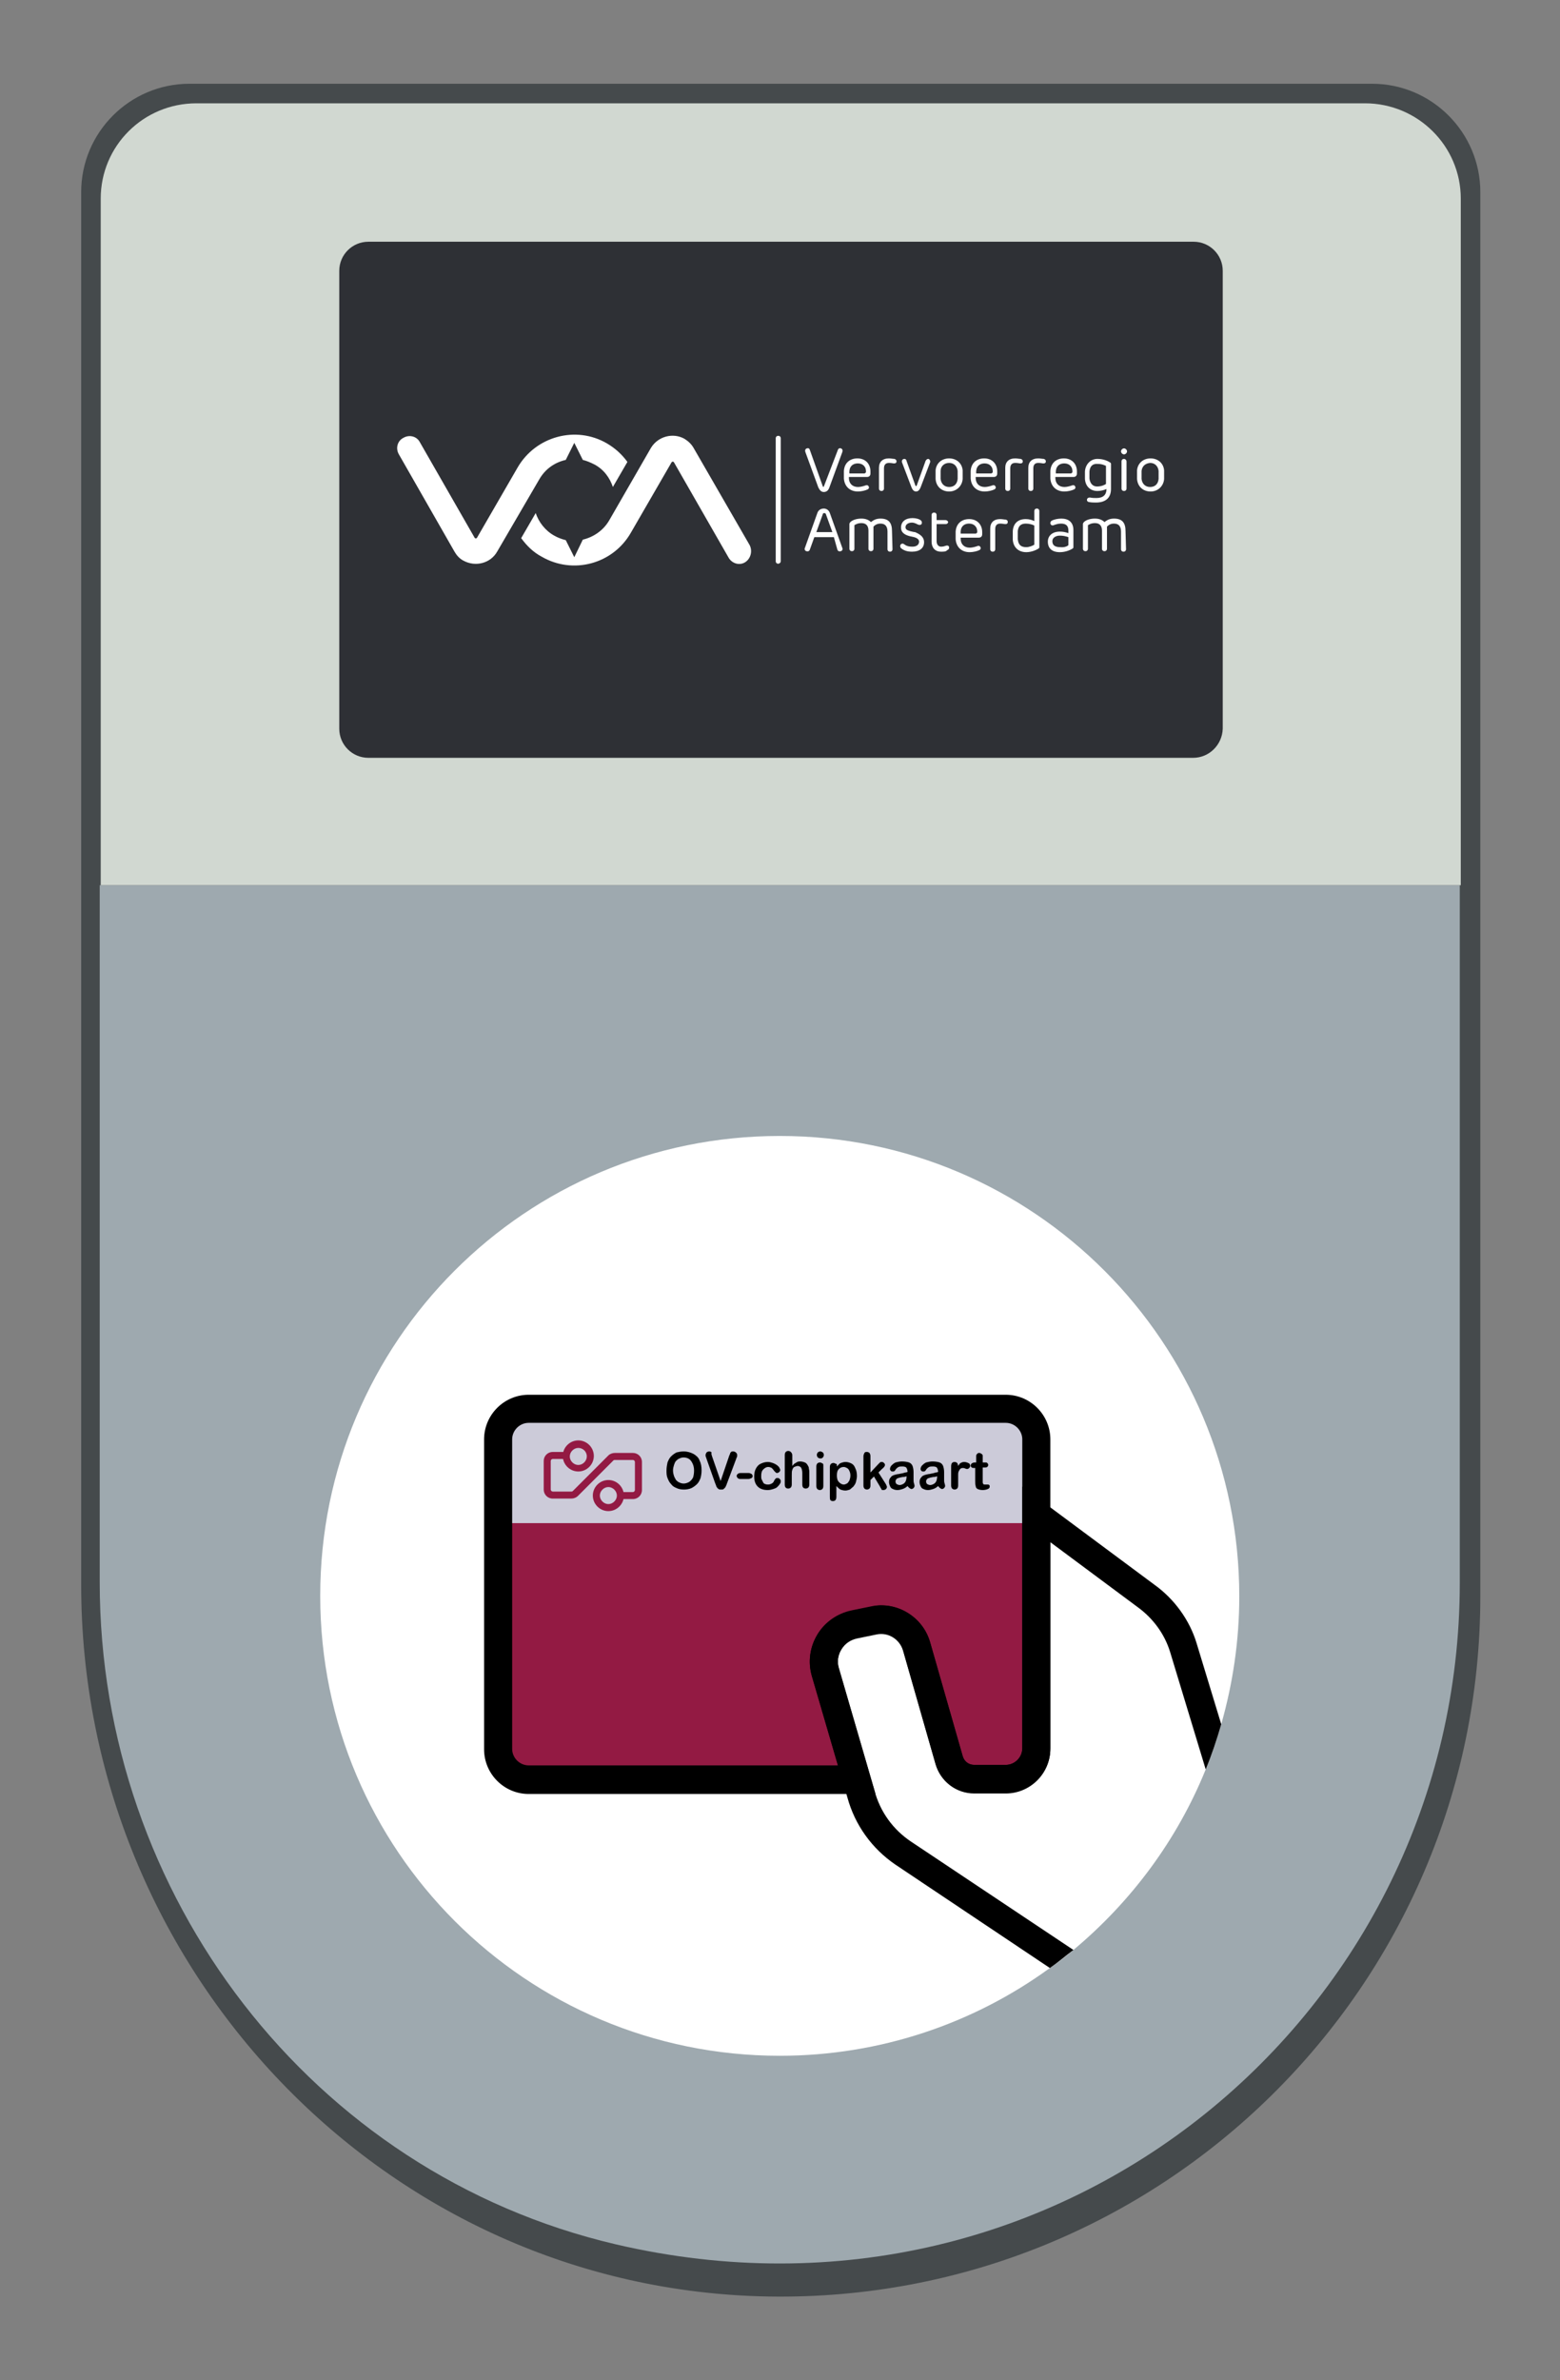 <?xml version="1.0" encoding="utf-8"?>
<!-- Generator: Adobe Illustrator 27.5.0, SVG Export Plug-In . SVG Version: 6.00 Build 0)  -->
<svg version="1.1" id="Laag_1" xmlns="http://www.w3.org/2000/svg" xmlns:xlink="http://www.w3.org/1999/xlink" x="0px" y="0px"
	 viewBox="0 0 311.3 474.6" style="enable-background:new 0 0 311.3 474.6;" xml:space="preserve">
<rect x="0" y="0" width="311.3" height="474.6" fill="#808080" stroke="none"/>
<style type="text/css">
	.st0{fill:#454A4C;}
	.st1{fill:#9EA9AF;}
	.st2{fill:#D1D8D1;}
	.st3{fill:#2E3035;}
	.st4{fill:#FFFFFF;}
	.st5{fill:#CCCBD9;}
	.st6{fill:#931A43;}
</style>
<g>
	<g>
		<path class="st0" d="M273.8,16.7c11.9,0,21.6,9.7,21.6,21.6v280c0,77.9-63.8,140.9-142,139.6C76.8,456.6,16.2,392.5,16.2,316V38.3
			c0-11.9,9.7-21.6,21.6-21.6H273.8z"/>
	</g>
	<g>
		<path class="st1" d="M291.3,176.5v139.1c0,85.6-79.3,152.7-168.4,131.9c-60.8-14.2-103-69.6-103-132v-139H291.3z"/>
	</g>
	<g>
		<g>
			<path class="st2" d="M291.5,39.6v136.9H20.1V39.6c0-10.5,8.5-19,19.1-19h233.2C282.9,20.6,291.5,29.1,291.5,39.6z"/>
		</g>
		<g>
			<g>
				<path class="st3" d="M238.1,151.1H73.5c-3.2,0-5.8-2.6-5.8-5.8V54c0-3.2,2.6-5.8,5.8-5.8h164.7c3.2,0,5.8,2.6,5.8,5.8v91.3
					C243.9,148.5,241.3,151.1,238.1,151.1z"/>
			</g>
			<g id="logo_00000109708701156032448580000006317146602733164444_">
				<g>
					<path class="st4" d="M155.3,112.4c-0.3,0-0.5-0.2-0.5-0.5V87.4c0-0.3,0.2-0.5,0.5-0.5s0.5,0.2,0.5,0.5v24.5
						C155.8,112.2,155.5,112.4,155.3,112.4z"/>
				</g>
				<path class="st4" d="M125.2,92.1l-2.9,5c-0.6-1.8-1.8-3.5-3.7-4.5c-0.8-0.4-1.5-0.7-2.3-0.9l-1.7-3.4l-1.7,3.4
					c-2.2,0.5-4.1,1.8-5.3,3.9L99.2,110c-1.3,2.3-4.3,3.1-6.7,1.8c-0.8-0.4-1.4-1.1-1.8-1.8L79.6,90.6c-0.7-1.2-0.3-2.7,0.9-3.3
					c1.2-0.7,2.7-0.3,3.3,0.9l10.9,19c0.1,0.2,0.4,0.2,0.5,0l8.1-14c3.6-6.2,11.6-8.4,17.8-4.8C122.8,89.4,124.1,90.6,125.2,92.1z
					 M149.6,108.7l-11.2-19.4c-0.4-0.7-1-1.3-1.8-1.8c-2.3-1.3-5.3-0.5-6.7,1.8l-8.3,14.4c-1.2,2.1-3.2,3.4-5.3,3.9l-1.7,3.5
					l-1.7-3.4c-0.8-0.2-1.6-0.5-2.3-0.9c-1.8-1-3.1-2.7-3.7-4.5l-2.9,5c1.1,1.5,2.4,2.8,4.1,3.7c6.2,3.6,14.2,1.5,17.8-4.8l8.1-14
					c0.1-0.2,0.4-0.2,0.5,0l10.9,19c0.7,1.2,2.2,1.6,3.3,0.9C149.8,111.4,150.2,109.9,149.6,108.7z"/>
				<g>
					<g>
						<path class="st4" d="M167.2,89.7c0.1-0.3,0.4-0.4,0.6-0.3c0.3,0.1,0.4,0.4,0.3,0.7l-2.6,7.1c-0.2,0.6-0.6,0.9-1.1,0.9
							c-0.5,0-0.8-0.3-1.1-0.9l-2.6-7.1c-0.1-0.3,0-0.6,0.3-0.7c0.3-0.1,0.5,0,0.6,0.3l2.6,7.3c0,0,0.1,0.1,0.1,0.1s0.1-0.1,0.1-0.1
							L167.2,89.7z"/>
						<path class="st4" d="M173.7,94.4c0,0.4-0.2,0.7-0.7,0.7h-3.6v0.2c0,1.1,0.7,1.8,1.8,1.8c0.4,0,0.9-0.1,1.5-0.3
							c0.4-0.2,0.7,0.1,0.7,0.4c0,0.2-0.1,0.3-0.3,0.4c-0.4,0.2-1.2,0.4-1.9,0.4c-1.7,0-2.7-1.1-2.8-2.6c0-0.5,0-1.1,0-1.5
							c0.1-1.6,1.2-2.5,2.7-2.5c1.6,0,2.6,1.1,2.6,2.6V94.4L173.7,94.4z M172.6,94.3c0.1,0,0.1,0,0.2-0.1c0.1-1.1-0.6-1.8-1.6-1.8
							c-1.2,0-1.8,0.8-1.7,2H172.6z"/>
						<path class="st4" d="M178.9,92c0,0.2-0.1,0.4-0.5,0.4c-0.2,0-0.5-0.1-1-0.1c-0.7,0-1,0.4-1,1.1v4c0,0.3-0.2,0.5-0.5,0.5
							c-0.3,0-0.5-0.2-0.5-0.5v-4.1c0-1.2,0.7-1.9,2-1.9c0.4,0,0.8,0.1,1.1,0.1C178.8,91.6,178.9,91.8,178.9,92z"/>
						<path class="st4" d="M185.6,92.2l-1.9,5c-0.2,0.5-0.5,0.8-0.9,0.8c-0.4,0-0.7-0.3-0.9-0.8l-1.9-5c-0.1-0.4,0.1-0.7,0.5-0.7
							c0.2,0,0.4,0.2,0.4,0.4l1.8,5c0,0,0,0,0.1,0s0,0,0.1,0l1.8-5c0.1-0.2,0.3-0.4,0.5-0.4C185.5,91.5,185.7,91.9,185.6,92.2z"/>
						<path class="st4" d="M192.1,93.8c0,0.5,0,1.2,0,1.7c-0.1,1.4-1.2,2.5-2.7,2.5c-1.5,0-2.6-1-2.7-2.5c0-0.5,0-1.2,0-1.7
							c0.1-1.4,1.2-2.4,2.7-2.4C190.9,91.4,192,92.4,192.1,93.8z M187.7,93.9c0,0.4,0,1.2,0,1.6c0.1,0.9,0.7,1.6,1.7,1.6
							c1,0,1.6-0.6,1.7-1.6c0-0.4,0-1.2,0-1.6c-0.1-0.9-0.7-1.6-1.7-1.6S187.7,93,187.7,93.9z"/>
						<path class="st4" d="M199,94.4c0,0.4-0.2,0.7-0.7,0.7h-3.6v0.2c0,1.1,0.7,1.8,1.8,1.8c0.4,0,0.9-0.1,1.5-0.3
							c0.4-0.2,0.7,0.1,0.7,0.4c0,0.2-0.1,0.3-0.3,0.4c-0.4,0.2-1.2,0.4-1.9,0.4c-1.7,0-2.7-1.1-2.8-2.6c0-0.5,0-1.1,0-1.5
							c0.1-1.6,1.2-2.5,2.7-2.5c1.6,0,2.6,1.1,2.6,2.6V94.4z M197.9,94.3c0.1,0,0.1,0,0.2-0.1c0.1-1.1-0.6-1.8-1.6-1.8
							c-1.2,0-1.8,0.8-1.7,2H197.9z"/>
						<path class="st4" d="M204.1,92c0,0.2-0.1,0.4-0.5,0.4c-0.2,0-0.5-0.1-1-0.1c-0.7,0-1,0.4-1,1.1v4c0,0.3-0.2,0.5-0.5,0.5
							c-0.3,0-0.5-0.2-0.5-0.5v-4.1c0-1.2,0.7-1.9,2-1.9c0.4,0,0.8,0.1,1.1,0.1C204,91.6,204.1,91.8,204.1,92z"/>
						<path class="st4" d="M208.7,92c0,0.2-0.1,0.4-0.5,0.4c-0.2,0-0.5-0.1-1-0.1c-0.7,0-1,0.4-1,1.1v4c0,0.3-0.2,0.5-0.5,0.5
							c-0.3,0-0.5-0.2-0.5-0.5v-4.1c0-1.2,0.7-1.9,2-1.9c0.4,0,0.8,0.1,1.1,0.1C208.6,91.6,208.7,91.8,208.7,92z"/>
						<path class="st4" d="M214.9,94.4c0,0.4-0.2,0.7-0.7,0.7h-3.6v0.2c0,1.1,0.7,1.8,1.8,1.8c0.4,0,0.9-0.1,1.5-0.3
							c0.4-0.2,0.7,0.1,0.7,0.4c0,0.2-0.1,0.3-0.3,0.4c-0.4,0.2-1.2,0.4-1.9,0.4c-1.7,0-2.7-1.1-2.8-2.6c0-0.5,0-1.1,0-1.5
							c0.1-1.6,1.2-2.5,2.7-2.5c1.6,0,2.6,1.1,2.6,2.6V94.4z M213.8,94.3c0.1,0,0.1,0,0.2-0.1c0.1-1.1-0.6-1.8-1.6-1.8
							c-1.2,0-1.8,0.8-1.7,2H213.8z"/>
						<path class="st4" d="M221.7,97.5c0,1.7-1,2.7-3,2.7c-0.4,0-0.9,0-1.4-0.1c-0.2,0-0.4-0.2-0.4-0.4c0-0.3,0.2-0.5,0.6-0.5
							c0.5,0.1,0.9,0.1,1.3,0.1c1.4,0,2-0.7,2-1.8c-0.4,0.2-1.1,0.4-1.8,0.4c-1.5,0-2.4-1-2.5-2.4c0-0.5,0-1.1,0-1.5
							c0.1-1.4,1.1-2.5,2.5-2.5c1.3,0,2.2,0.5,2.5,0.7c0.2,0.1,0.2,0.2,0.2,0.4L221.7,97.5L221.7,97.5z M217.4,94c0,0.4,0,1,0,1.4
							c0.1,0.9,0.6,1.6,1.5,1.6s1.5-0.3,1.8-0.5v-3.6c0,0-0.7-0.4-1.6-0.4C218,92.4,217.5,93,217.4,94z"/>
						<path class="st4" d="M224.3,90.6c-0.3,0-0.6-0.3-0.6-0.6c0-0.3,0.3-0.6,0.6-0.6s0.6,0.3,0.6,0.6
							C224.9,90.3,224.6,90.6,224.3,90.6z M224.8,92v5.4c0,0.3-0.2,0.5-0.5,0.5c-0.3,0-0.5-0.2-0.5-0.5V92c0-0.3,0.2-0.5,0.5-0.5
							C224.6,91.5,224.8,91.8,224.8,92z"/>
						<path class="st4" d="M232.3,93.8c0,0.5,0,1.2,0,1.7c-0.1,1.4-1.2,2.5-2.7,2.5c-1.5,0-2.6-1-2.7-2.5c0-0.5,0-1.2,0-1.7
							c0.1-1.4,1.2-2.4,2.7-2.4C231.1,91.4,232.2,92.4,232.3,93.8z M227.8,93.9c0,0.4,0,1.2,0,1.6c0.1,0.9,0.7,1.6,1.7,1.6
							c1,0,1.6-0.6,1.7-1.6c0-0.4,0-1.2,0-1.6c-0.1-0.9-0.7-1.6-1.7-1.6C228.5,92.4,227.9,93,227.8,93.9z"/>
					</g>
					<g>
						<path class="st4" d="M166.4,107.1h-3.9l-0.9,2.5c-0.1,0.3-0.4,0.4-0.7,0.3c-0.3-0.1-0.4-0.4-0.3-0.6l2.5-7
							c0.2-0.6,0.7-0.9,1.3-0.9c0.5,0,1,0.3,1.2,0.9l2.5,7c0.1,0.2,0,0.5-0.3,0.6c-0.3,0.1-0.6,0-0.7-0.3L166.4,107.1z M162.9,106.1
							h3.2l-1.3-3.6c0-0.1-0.2-0.2-0.3-0.2c-0.2,0-0.3,0.1-0.3,0.2L162.9,106.1z"/>
						<path class="st4" d="M178.1,109.5c0,0.3-0.2,0.5-0.5,0.5c-0.3,0-0.5-0.2-0.5-0.5V106c0-1.1-0.5-1.6-1.4-1.6
							c-0.7,0-1.1,0.3-1.4,0.6v4.4c0,0.3-0.2,0.5-0.5,0.5c-0.3,0-0.5-0.2-0.5-0.5v-3.6c0-1-0.5-1.5-1.4-1.5c-0.9,0-1.3,0.4-1.4,0.4
							v4.7c0,0.3-0.2,0.5-0.5,0.5c-0.3,0-0.5-0.2-0.5-0.5v-4.9c0-0.2,0.1-0.3,0.3-0.5c0.5-0.4,1.3-0.6,2.1-0.6
							c0.9,0,1.5,0.3,1.9,0.7c0.4-0.3,0.9-0.7,1.9-0.7c1.7,0,2.3,0.9,2.3,2.5L178.1,109.5L178.1,109.5z"/>
						<path class="st4" d="M184.4,108.1c0,1.2-0.9,1.9-2.4,1.9c-0.9,0-1.6-0.2-2.2-0.7c-0.2-0.2-0.2-0.5-0.1-0.7
							c0.2-0.2,0.4-0.3,0.7-0.1c0.4,0.3,0.8,0.5,1.7,0.5c0.8,0,1.3-0.4,1.3-1c0-0.4-0.3-0.7-1-0.9c-0.4-0.1-0.4-0.1-0.9-0.2
							c-1.1-0.3-1.7-0.8-1.7-1.7c0-1.2,0.9-1.9,2.3-1.9c0.7,0,1.4,0.2,1.7,0.5c0.2,0.2,0.2,0.5,0.1,0.7c-0.2,0.2-0.4,0.2-0.7,0.1
							c-0.4-0.2-0.8-0.4-1.2-0.4c-0.8,0-1.3,0.4-1.3,0.9c0,0.4,0.2,0.6,0.9,0.8c0.4,0.1,0.8,0.2,1,0.2
							C183.8,106.6,184.4,107.2,184.4,108.1z"/>
						<path class="st4" d="M187.8,110c-1.3,0-1.9-0.9-1.9-2v-5.3c0-0.3,0.2-0.5,0.5-0.5c0.3,0,0.5,0.2,0.5,0.5v1h1.8
							c0.2,0,0.5,0.2,0.5,0.4s-0.2,0.4-0.5,0.4h-1.8v3.4c0,0.6,0.3,1.1,0.9,1.1c0.4,0,0.7-0.1,1-0.2c0.4-0.1,0.6,0.1,0.6,0.4
							c0,0.2-0.1,0.4-0.4,0.5C188.8,110,188.3,110,187.8,110z"/>
						<path class="st4" d="M196,106.5c0,0.4-0.2,0.7-0.7,0.7h-3.6v0.2c0,1.1,0.7,1.8,1.8,1.8c0.4,0,0.9-0.1,1.5-0.3
							c0.4-0.2,0.7,0.1,0.7,0.4c0,0.2-0.1,0.3-0.3,0.4c-0.4,0.2-1.2,0.4-1.9,0.4c-1.7,0-2.7-1.1-2.8-2.6c0-0.5,0-1.1,0-1.5
							c0.1-1.6,1.2-2.5,2.7-2.5c1.6,0,2.6,1.1,2.6,2.6V106.5z M194.8,106.3c0.1,0,0.1,0,0.2-0.1c0.1-1.1-0.6-1.8-1.6-1.8
							c-1.2,0-1.8,0.8-1.7,2H194.8z"/>
						<path class="st4" d="M201.1,104.1c0,0.2-0.1,0.4-0.5,0.4c-0.2,0-0.5-0.1-1-0.1c-0.7,0-1,0.4-1,1.1v4c0,0.3-0.2,0.5-0.5,0.5
							c-0.3,0-0.5-0.2-0.5-0.5v-4.1c0-1.2,0.7-1.9,2-1.9c0.4,0,0.8,0.1,1.1,0.1C201,103.7,201.1,103.8,201.1,104.1z"/>
						<path class="st4" d="M204.7,103.5c0.7,0,1.3,0.2,1.7,0.4v-2c0-0.3,0.2-0.5,0.5-0.5c0.3,0,0.5,0.2,0.5,0.5v7.1
							c0,0.2,0,0.3-0.2,0.4c-0.3,0.2-1.3,0.7-2.4,0.7c-1.6,0-2.6-1-2.7-2.5c0-0.4,0-1.3,0-1.7C202.2,104.4,203.1,103.5,204.7,103.5z
							 M204.8,109.1c0.6,0,1.3-0.3,1.6-0.5v-3.8c-0.3-0.2-1-0.4-1.7-0.4c-1,0-1.5,0.5-1.6,1.5c0,0.4,0,1.2,0,1.6
							C203.2,108.6,203.7,109.1,204.8,109.1z"/>
						<path class="st4" d="M214.2,109c0,0.2,0,0.3-0.2,0.4c-0.3,0.2-1.3,0.7-2.5,0.7c-1.6,0-2.4-0.8-2.4-2.1c0-1.1,0.8-2,2.4-2
							c0.6,0,1.1,0.1,1.7,0.3v-0.5c0-1-0.5-1.4-1.5-1.4c-0.6,0-1.1,0.2-1.4,0.3c-0.4,0.2-0.7-0.1-0.7-0.4c0-0.2,0.1-0.4,0.3-0.5
							c0.4-0.2,1.1-0.4,1.9-0.4c1.4,0,2.4,0.7,2.4,2.3L214.2,109L214.2,109z M213.2,108.7v-1.6c-0.6-0.2-1.1-0.3-1.7-0.3
							c-0.8,0-1.5,0.4-1.5,1.1c0,0.8,0.5,1.2,1.6,1.2C212.6,109.2,213.1,108.8,213.2,108.7z"/>
						<path class="st4" d="M224.7,109.5c0,0.3-0.2,0.5-0.5,0.5c-0.3,0-0.5-0.2-0.5-0.5V106c0-1.1-0.5-1.6-1.4-1.6
							c-0.7,0-1.1,0.3-1.4,0.6v4.4c0,0.3-0.2,0.5-0.5,0.5c-0.3,0-0.5-0.2-0.5-0.5v-3.6c0-1-0.5-1.5-1.4-1.5c-0.9,0-1.3,0.4-1.4,0.4
							v4.7c0,0.3-0.2,0.5-0.5,0.5c-0.3,0-0.5-0.2-0.5-0.5v-4.9c0-0.2,0.1-0.3,0.3-0.5c0.5-0.4,1.3-0.6,2.1-0.6
							c0.9,0,1.5,0.3,1.9,0.7c0.4-0.3,0.9-0.7,1.9-0.7c1.7,0,2.3,0.9,2.3,2.5L224.7,109.5L224.7,109.5z"/>
					</g>
				</g>
			</g>
		</g>
	</g>
	<g>
		<g>
			<path class="st4" d="M247.3,318.3c0,8.9-1.3,17.4-3.6,25.5c-0.9,3.1-1.9,6.1-3.1,9c-5.7,14.1-14.9,26.4-26.4,36
				c-1.5,1.3-3.1,2.5-4.7,3.6c-15.1,11-33.8,17.5-53.9,17.5c-50.6,0-91.7-41-91.7-91.7s41-91.7,91.7-91.7S247.3,267.7,247.3,318.3z"
				/>
		</g>
		<g>
			<g>
				<path class="st5" d="M206.8,287v16.8H99.4V287c0-3.4,2.7-6.1,6.1-6.1h95.2C204.1,280.9,206.8,283.6,206.8,287z"/>
			</g>
			<g>
				<path class="st6" d="M206.8,303.7v44.9c0,3.4-2.7,6.1-6.1,6.1H194c-2,0-3.9-1.4-4.4-3.3l-6.6-23.2c-1.1-3.7-4.8-6-8.6-5.2
					l-3.9,0.8c-4.3,0.9-7,5.2-5.7,9.5l6.2,21.4h-65.4c-3.4,0-6.1-2.7-6.1-6.1v-44.9H206.8z"/>
			</g>
			<g>
				<path d="M200.7,357.6h-6.3c-3.6,0-6.7-2.4-7.7-5.8l-6.5-22.7c-0.7-2.3-3-3.7-5.3-3.2l-3.9,0.8c-1.3,0.3-2.4,1-3.1,2.2
					c-0.7,1.1-0.9,2.5-0.5,3.8l7.3,25h-69.2c-4.9,0-8.9-4-8.9-8.9V287c0-4.9,4-8.9,8.9-8.9h95.2c4.9,0,8.9,4,8.9,8.9v61.7
					C209.6,353.6,205.6,357.6,200.7,357.6z M175.8,320.1c4.5,0,8.6,3,9.8,7.4l6.5,22.7c0.3,1,1.2,1.7,2.3,1.7h6.3
					c1.8,0,3.3-1.5,3.3-3.3V287c0-1.8-1.5-3.3-3.3-3.3h-95.2c-1.8,0-3.3,1.5-3.3,3.3v61.7c0,1.8,1.5,3.3,3.3,3.3h61.7l-5.2-17.8
					c-0.8-2.8-0.4-5.8,1.1-8.2c1.5-2.5,4-4.2,6.8-4.8l3.9-0.8C174.5,320.2,175.1,320.1,175.8,320.1z"/>
			</g>
			<g>
				<g>
					<path class="st6" d="M115.4,293.4c-1.7,0-3.1-1.4-3.1-3.1c0-1.7,1.4-3.1,3.1-3.1s3.1,1.4,3.1,3.1
						C118.5,292,117.1,293.4,115.4,293.4z M115.4,288.7c-0.9,0-1.7,0.8-1.7,1.7c0,0.9,0.8,1.7,1.7,1.7c0.9,0,1.7-0.8,1.7-1.7
						C117.1,289.4,116.3,288.7,115.4,288.7z"/>
				</g>
				<g>
					<path class="st6" d="M121.4,301.3c-1.7,0-3.1-1.4-3.1-3.1c0-1.7,1.4-3.1,3.1-3.1s3.1,1.4,3.1,3.1
						C124.5,299.9,123.1,301.3,121.4,301.3z M121.4,296.5c-0.9,0-1.7,0.8-1.7,1.7c0,0.9,0.8,1.7,1.7,1.7c0.9,0,1.7-0.8,1.7-1.7
						C123.1,297.3,122.3,296.5,121.4,296.5z"/>
				</g>
				<g>
					<path class="st6" d="M126.3,298.9h-2.6v-1.4h2.6c0.2,0,0.4-0.2,0.4-0.4v-5.6c0-0.2-0.2-0.4-0.4-0.4h-3.6c-0.1,0-0.2,0-0.3,0.1
						l-7.1,7.1c-0.3,0.3-0.8,0.5-1.3,0.5h-3.7c-1,0-1.8-0.8-1.8-1.8v-5.7c0-1,0.8-1.8,1.8-1.8h2.6v1.4h-2.6c-0.2,0-0.4,0.2-0.4,0.4
						v5.7c0,0.2,0.2,0.4,0.4,0.4h3.7c0.1,0,0.2,0,0.3-0.1l7.1-7.1c0.3-0.3,0.8-0.5,1.3-0.5h3.6c1,0,1.8,0.8,1.8,1.8v5.6
						C128.1,298.1,127.3,298.9,126.3,298.9z"/>
				</g>
			</g>
			<g>
				<g>
					<path d="M136.4,289.4c0.8,0,1.4,0.2,2,0.5c0.5,0.3,1,0.7,1.2,1.3c0.3,0.6,0.4,1.2,0.4,2c0,0.6-0.1,1.1-0.2,1.5
						c-0.2,0.5-0.4,0.9-0.7,1.2c-0.3,0.3-0.7,0.6-1.1,0.8c-0.4,0.2-1,0.3-1.5,0.3c-0.6,0-1.1-0.1-1.5-0.3c-0.5-0.2-0.8-0.4-1.1-0.8
						c-0.3-0.3-0.5-0.7-0.7-1.2c-0.2-0.5-0.2-1-0.2-1.5c0-0.6,0.1-1.1,0.2-1.6c0.2-0.5,0.4-0.9,0.7-1.2c0.3-0.3,0.7-0.6,1.1-0.8
						C135.4,289.5,135.9,289.4,136.4,289.4z M138.5,293.2c0-0.5-0.1-1-0.3-1.4c-0.2-0.4-0.4-0.7-0.7-0.9c-0.3-0.2-0.7-0.3-1.1-0.3
						c-0.3,0-0.6,0.1-0.8,0.2c-0.3,0.1-0.5,0.3-0.7,0.5c-0.2,0.2-0.3,0.5-0.4,0.8c-0.1,0.3-0.2,0.7-0.2,1.1c0,0.4,0.1,0.8,0.2,1.1
						c0.1,0.3,0.3,0.6,0.4,0.8c0.2,0.2,0.4,0.4,0.7,0.5c0.2,0.1,0.5,0.2,0.8,0.2c0.4,0,0.7-0.1,1.1-0.3c0.3-0.2,0.6-0.5,0.8-0.9
						C138.4,294.3,138.5,293.8,138.5,293.2z"/>
				</g>
				<g>
					<path d="M142.1,290.4l1.7,4.9l1.7-5c0.1-0.3,0.2-0.4,0.2-0.5c0-0.1,0.1-0.2,0.2-0.3c0.1-0.1,0.2-0.1,0.4-0.1
						c0.1,0,0.2,0,0.4,0.1c0.1,0.1,0.2,0.1,0.3,0.3c0.1,0.1,0.1,0.2,0.1,0.3c0,0.1,0,0.2,0,0.2c0,0.1,0,0.2-0.1,0.3
						c0,0.1-0.1,0.2-0.1,0.3l-1.8,4.8c-0.1,0.2-0.1,0.4-0.2,0.5c-0.1,0.2-0.1,0.3-0.2,0.4c-0.1,0.1-0.2,0.2-0.3,0.3
						c-0.1,0.1-0.3,0.1-0.5,0.1c-0.2,0-0.4,0-0.5-0.1c-0.1-0.1-0.3-0.2-0.3-0.3c-0.1-0.1-0.2-0.3-0.2-0.4c-0.1-0.2-0.1-0.3-0.2-0.5
						l-1.7-4.8c0-0.1-0.1-0.2-0.1-0.3c0-0.1-0.1-0.2-0.1-0.3c0-0.1,0-0.2,0-0.2c0-0.2,0.1-0.3,0.2-0.5c0.1-0.1,0.3-0.2,0.5-0.2
						c0.3,0,0.4,0.1,0.5,0.2C141.9,289.8,142,290.1,142.1,290.4z"/>
				</g>
				<g>
					<path d="M149.3,294.9h-1.6c-0.2,0-0.4-0.1-0.5-0.2c-0.1-0.1-0.2-0.3-0.2-0.4c0-0.2,0.1-0.3,0.2-0.4s0.3-0.2,0.6-0.2h1.6
						c0.2,0,0.4,0.1,0.6,0.2c0.1,0.1,0.2,0.3,0.2,0.4c0,0.2-0.1,0.3-0.2,0.4C149.7,294.8,149.6,294.9,149.3,294.9z"/>
				</g>
				<g>
					<path d="M155.8,295.4c0,0.2-0.1,0.4-0.2,0.5c-0.1,0.2-0.3,0.4-0.5,0.6c-0.2,0.2-0.5,0.3-0.8,0.4c-0.3,0.1-0.7,0.2-1.1,0.2
						c-0.8,0-1.5-0.2-2-0.7c-0.5-0.5-0.7-1.2-0.7-2c0-0.6,0.1-1.1,0.3-1.5c0.2-0.4,0.5-0.8,0.9-1c0.4-0.2,0.9-0.4,1.5-0.4
						c0.4,0,0.7,0.1,1,0.2c0.3,0.1,0.5,0.2,0.8,0.4c0.2,0.2,0.4,0.3,0.5,0.5c0.1,0.2,0.2,0.4,0.2,0.5c0,0.2-0.1,0.3-0.2,0.4
						c-0.1,0.1-0.3,0.2-0.4,0.2c-0.1,0-0.2,0-0.3-0.1c-0.1-0.1-0.2-0.2-0.3-0.3c-0.2-0.3-0.3-0.4-0.5-0.6c-0.2-0.1-0.4-0.2-0.7-0.2
						c-0.4,0-0.7,0.2-1,0.5s-0.4,0.7-0.4,1.3c0,0.3,0,0.5,0.1,0.7c0.1,0.2,0.2,0.4,0.3,0.6c0.1,0.2,0.3,0.3,0.4,0.3
						c0.2,0.1,0.4,0.1,0.6,0.1c0.3,0,0.5-0.1,0.7-0.2c0.2-0.1,0.4-0.3,0.5-0.6c0.1-0.2,0.2-0.3,0.3-0.4c0.1-0.1,0.2-0.1,0.4-0.1
						c0.2,0,0.3,0.1,0.4,0.2C155.8,295.1,155.8,295.2,155.8,295.4z"/>
				</g>
				<g>
					<path d="M158.1,290.3v2c0.2-0.2,0.3-0.4,0.5-0.5c0.2-0.1,0.3-0.2,0.5-0.3c0.2-0.1,0.4-0.1,0.6-0.1c0.3,0,0.7,0.1,0.9,0.2
						c0.3,0.1,0.5,0.4,0.6,0.6c0.1,0.2,0.2,0.3,0.2,0.5c0,0.2,0.1,0.4,0.1,0.7v2.6c0,0.3-0.1,0.5-0.2,0.6s-0.3,0.2-0.5,0.2
						c-0.5,0-0.7-0.3-0.7-0.8v-2.3c0-0.4-0.1-0.8-0.2-1c-0.1-0.2-0.4-0.4-0.7-0.4c-0.2,0-0.5,0.1-0.7,0.2c-0.2,0.1-0.3,0.3-0.4,0.6
						c-0.1,0.2-0.1,0.6-0.1,1.1v1.8c0,0.3-0.1,0.5-0.2,0.6c-0.1,0.1-0.3,0.2-0.5,0.2c-0.5,0-0.7-0.3-0.7-0.8v-5.9
						c0-0.3,0.1-0.5,0.2-0.6c0.1-0.1,0.3-0.2,0.5-0.2c0.2,0,0.4,0.1,0.5,0.2C158.1,289.8,158.1,290,158.1,290.3z"/>
				</g>
				<g>
					<path d="M163.7,290.8c-0.2,0-0.4-0.1-0.5-0.2c-0.1-0.1-0.2-0.3-0.2-0.5c0-0.2,0.1-0.4,0.2-0.5c0.1-0.1,0.3-0.2,0.5-0.2
						c0.2,0,0.3,0.1,0.5,0.2c0.1,0.1,0.2,0.3,0.2,0.5c0,0.2-0.1,0.4-0.2,0.5C164,290.8,163.9,290.8,163.7,290.8z M164.3,292.3v4
						c0,0.3-0.1,0.5-0.2,0.6c-0.1,0.1-0.3,0.2-0.5,0.2c-0.2,0-0.4-0.1-0.5-0.2c-0.1-0.1-0.2-0.3-0.2-0.6v-3.9c0-0.3,0.1-0.5,0.2-0.6
						c0.1-0.1,0.3-0.2,0.5-0.2c0.2,0,0.4,0.1,0.5,0.2C164.3,291.8,164.3,292,164.3,292.3z"/>
				</g>
				<g>
					<path d="M167,292.2v0.2c0.3-0.3,0.5-0.6,0.8-0.7c0.3-0.1,0.6-0.2,0.9-0.2c0.4,0,0.8,0.1,1.2,0.3c0.4,0.2,0.6,0.5,0.8,1
						c0.2,0.4,0.3,0.9,0.3,1.5c0,0.4-0.1,0.8-0.2,1.2c-0.1,0.4-0.3,0.6-0.5,0.9c-0.2,0.2-0.5,0.4-0.7,0.6c-0.3,0.1-0.6,0.2-0.9,0.2
						c-0.4,0-0.7-0.1-1-0.2c-0.3-0.2-0.5-0.4-0.8-0.7v2.1c0,0.6-0.2,0.9-0.7,0.9c-0.3,0-0.4-0.1-0.5-0.2c-0.1-0.2-0.1-0.4-0.1-0.7
						v-5.9c0-0.3,0.1-0.5,0.2-0.6c0.1-0.1,0.3-0.2,0.5-0.2c0.2,0,0.4,0.1,0.5,0.2C167,291.8,167,292,167,292.2z M169.7,294.2
						c0-0.4-0.1-0.7-0.2-0.9c-0.1-0.3-0.3-0.5-0.5-0.6c-0.2-0.1-0.4-0.2-0.6-0.2c-0.4,0-0.7,0.1-1,0.4c-0.3,0.3-0.4,0.7-0.4,1.3
						c0,0.5,0.1,1,0.4,1.3c0.3,0.3,0.6,0.5,1,0.5c0.2,0,0.4-0.1,0.6-0.2s0.3-0.3,0.5-0.6C169.6,294.9,169.7,294.6,169.7,294.2z"/>
				</g>
				<g>
					<path d="M175.6,296.4l-1.2-2l-0.7,0.7v1.1c0,0.3-0.1,0.5-0.2,0.6c-0.1,0.1-0.3,0.2-0.5,0.2c-0.2,0-0.4-0.1-0.5-0.2
						s-0.2-0.3-0.2-0.6v-5.8c0-0.3,0.1-0.5,0.2-0.7s0.3-0.2,0.5-0.2c0.2,0,0.4,0.1,0.5,0.2c0.1,0.1,0.2,0.4,0.2,0.6v3.3l1.5-1.6
						c0.2-0.2,0.3-0.3,0.4-0.4c0.1-0.1,0.2-0.1,0.4-0.1c0.2,0,0.3,0.1,0.4,0.2c0.1,0.1,0.2,0.2,0.2,0.4c0,0.2-0.2,0.5-0.6,0.8
						l-0.7,0.7l1.4,2.2c0.1,0.2,0.2,0.3,0.2,0.4c0,0.1,0.1,0.2,0.1,0.2c0,0.2-0.1,0.4-0.2,0.5c-0.1,0.1-0.3,0.2-0.5,0.2
						c-0.2,0-0.3,0-0.4-0.1C175.9,296.8,175.7,296.7,175.6,296.4z"/>
				</g>
				<g>
					<path d="M181.1,296.3c-0.3,0.3-0.7,0.5-1,0.6c-0.3,0.1-0.7,0.2-1,0.2c-0.4,0-0.7-0.1-0.9-0.2c-0.3-0.1-0.5-0.3-0.6-0.6
						c-0.1-0.2-0.2-0.5-0.2-0.8c0-0.4,0.1-0.7,0.4-1c0.2-0.3,0.6-0.4,1-0.5c0.1,0,0.3-0.1,0.6-0.1c0.3-0.1,0.6-0.1,0.9-0.2
						c0.2-0.1,0.5-0.1,0.8-0.2c0-0.4-0.1-0.6-0.2-0.8c-0.1-0.2-0.4-0.3-0.8-0.3c-0.3,0-0.6,0-0.8,0.1c-0.2,0.1-0.3,0.2-0.5,0.4
						c-0.1,0.2-0.2,0.3-0.3,0.4c-0.1,0.1-0.2,0.1-0.3,0.1c-0.2,0-0.3,0-0.4-0.1s-0.2-0.2-0.2-0.4c0-0.2,0.1-0.5,0.3-0.7
						c0.2-0.2,0.4-0.4,0.8-0.6c0.4-0.1,0.8-0.2,1.3-0.2c0.6,0,1.1,0.1,1.4,0.2s0.6,0.4,0.7,0.7c0.1,0.3,0.2,0.7,0.2,1.2
						c0,0.3,0,0.6,0,0.8c0,0.2,0,0.5,0,0.7c0,0.3,0,0.5,0.1,0.8c0.1,0.3,0.1,0.5,0.1,0.5c0,0.1-0.1,0.3-0.2,0.4
						c-0.1,0.1-0.3,0.2-0.4,0.2c-0.1,0-0.3-0.1-0.4-0.2C181.4,296.7,181.3,296.5,181.1,296.3z M181,294.3c-0.2,0.1-0.5,0.2-0.9,0.2
						c-0.4,0.1-0.6,0.1-0.8,0.2c-0.1,0-0.3,0.1-0.4,0.2s-0.2,0.3-0.2,0.5c0,0.2,0.1,0.4,0.2,0.5c0.2,0.1,0.4,0.2,0.6,0.2
						c0.3,0,0.5-0.1,0.7-0.2c0.2-0.1,0.4-0.3,0.5-0.5c0.1-0.2,0.2-0.5,0.2-1V294.3z"/>
				</g>
				<g>
					<path d="M187.2,296.3c-0.3,0.3-0.7,0.5-1,0.6c-0.3,0.1-0.7,0.2-1,0.2c-0.4,0-0.7-0.1-0.9-0.2c-0.3-0.1-0.5-0.3-0.6-0.6
						c-0.1-0.2-0.2-0.5-0.2-0.8c0-0.4,0.1-0.7,0.4-1c0.2-0.3,0.6-0.4,1-0.5c0.1,0,0.3-0.1,0.6-0.1c0.3-0.1,0.6-0.1,0.9-0.2
						c0.2-0.1,0.5-0.1,0.8-0.2c0-0.4-0.1-0.6-0.2-0.8c-0.1-0.2-0.4-0.3-0.8-0.3c-0.3,0-0.6,0-0.8,0.1c-0.2,0.1-0.3,0.2-0.5,0.4
						c-0.1,0.2-0.2,0.3-0.3,0.4c-0.1,0.1-0.2,0.1-0.3,0.1c-0.2,0-0.3,0-0.4-0.1s-0.2-0.2-0.2-0.4c0-0.2,0.1-0.5,0.3-0.7
						c0.2-0.2,0.4-0.4,0.8-0.6c0.4-0.1,0.8-0.2,1.3-0.2c0.6,0,1.1,0.1,1.4,0.2c0.3,0.1,0.6,0.4,0.7,0.7c0.1,0.3,0.2,0.7,0.2,1.2
						c0,0.3,0,0.6,0,0.8c0,0.2,0,0.5,0,0.7c0,0.3,0,0.5,0.1,0.8c0.1,0.3,0.1,0.5,0.1,0.5c0,0.1-0.1,0.3-0.2,0.4
						c-0.1,0.1-0.3,0.2-0.4,0.2c-0.1,0-0.3-0.1-0.4-0.2C187.5,296.7,187.4,296.5,187.2,296.3z M187.1,294.3
						c-0.2,0.1-0.5,0.2-0.9,0.2c-0.4,0.1-0.6,0.1-0.8,0.2c-0.1,0-0.3,0.1-0.4,0.2s-0.2,0.3-0.2,0.5c0,0.2,0.1,0.4,0.2,0.5
						c0.2,0.1,0.4,0.2,0.6,0.2c0.3,0,0.5-0.1,0.7-0.2c0.2-0.1,0.4-0.3,0.5-0.5c0.1-0.2,0.2-0.5,0.2-1V294.3z"/>
				</g>
				<g>
					<path d="M191.2,295.1v1.1c0,0.3-0.1,0.5-0.2,0.6c-0.1,0.1-0.3,0.2-0.5,0.2c-0.2,0-0.4-0.1-0.5-0.2s-0.2-0.3-0.2-0.6v-3.8
						c0-0.6,0.2-0.9,0.7-0.9c0.2,0,0.4,0.1,0.5,0.2c0.1,0.1,0.2,0.4,0.2,0.6c0.2-0.3,0.3-0.5,0.5-0.6c0.2-0.1,0.4-0.2,0.7-0.2
						c0.3,0,0.6,0.1,0.8,0.2c0.3,0.1,0.4,0.3,0.4,0.6c0,0.2-0.1,0.3-0.2,0.4c-0.1,0.1-0.2,0.2-0.4,0.2c-0.1,0-0.2,0-0.4-0.1
						c-0.2-0.1-0.4-0.1-0.5-0.1c-0.2,0-0.4,0.1-0.5,0.2c-0.1,0.1-0.2,0.3-0.3,0.5c-0.1,0.2-0.1,0.5-0.1,0.7
						C191.2,294.3,191.2,294.7,191.2,295.1z"/>
				</g>
				<g>
					<path d="M194.6,291.6h0.2v-0.8c0-0.2,0-0.4,0-0.5c0-0.1,0-0.2,0.1-0.3c0.1-0.1,0.1-0.2,0.2-0.2c0.1-0.1,0.2-0.1,0.3-0.1
						c0.2,0,0.3,0.1,0.5,0.2c0.1,0.1,0.2,0.2,0.2,0.3c0,0.1,0,0.3,0,0.5v0.9h0.5c0.2,0,0.3,0,0.4,0.1c0.1,0.1,0.2,0.2,0.2,0.4
						c0,0.2-0.1,0.3-0.2,0.4c-0.1,0.1-0.4,0.1-0.6,0.1h-0.3v2.5c0,0.2,0,0.4,0,0.5c0,0.1,0.1,0.2,0.1,0.3c0.1,0.1,0.2,0.1,0.3,0.1
						c0.1,0,0.2,0,0.3,0c0.1,0,0.2,0,0.3,0c0.1,0,0.2,0,0.3,0.1c0.1,0.1,0.1,0.2,0.1,0.3c0,0.2-0.1,0.4-0.4,0.5
						c-0.2,0.1-0.6,0.2-1,0.2c-0.4,0-0.8-0.1-1-0.2c-0.2-0.1-0.4-0.3-0.4-0.6c-0.1-0.3-0.1-0.6-0.1-1v-2.6h-0.2
						c-0.2,0-0.3,0-0.5-0.1c-0.1-0.1-0.2-0.2-0.2-0.4c0-0.1,0.1-0.3,0.2-0.4C194.2,291.6,194.4,291.6,194.6,291.6z"/>
				</g>
			</g>
			<g>
				<path d="M238.8,327.7c-1.4-4.7-4.5-8.9-8.4-11.7L204,296.4v52.2c0,1.8-1.5,3.3-3.3,3.3h-6.3c-1.1,0-2-0.7-2.3-1.8l-6.5-22.7
					c-1.5-5.1-6.7-8.2-11.8-7.1l-3.9,0.8c-2.8,0.6-5.3,2.3-6.8,4.8c-1.5,2.5-1.9,5.5-1.1,8.2l7.1,24.3c1.5,5.5,4.9,10.2,9.6,13.4
					l30.8,20.6c1.6-1.1,3.1-2.4,4.7-3.6l-32.4-21.6c-3.6-2.4-6.2-6-7.3-10.2l-7.1-24.4c-0.4-1.3-0.2-2.6,0.5-3.8
					c0.7-1.1,1.8-1.9,3.1-2.2l3.9-0.8c0.3-0.1,0.6-0.1,0.9-0.1c2,0,3.8,1.3,4.4,3.3l6.5,22.7c1,3.4,4.1,5.8,7.7,5.8h6.3
					c4.9,0,8.9-4,8.9-8.9v-41.1l17.5,13c3,2.2,5.3,5.3,6.4,8.9l7.1,23.4c1.2-2.9,2.2-5.9,3.1-9L238.8,327.7z"/>
			</g>
		</g>
	</g>
</g>
</svg>
